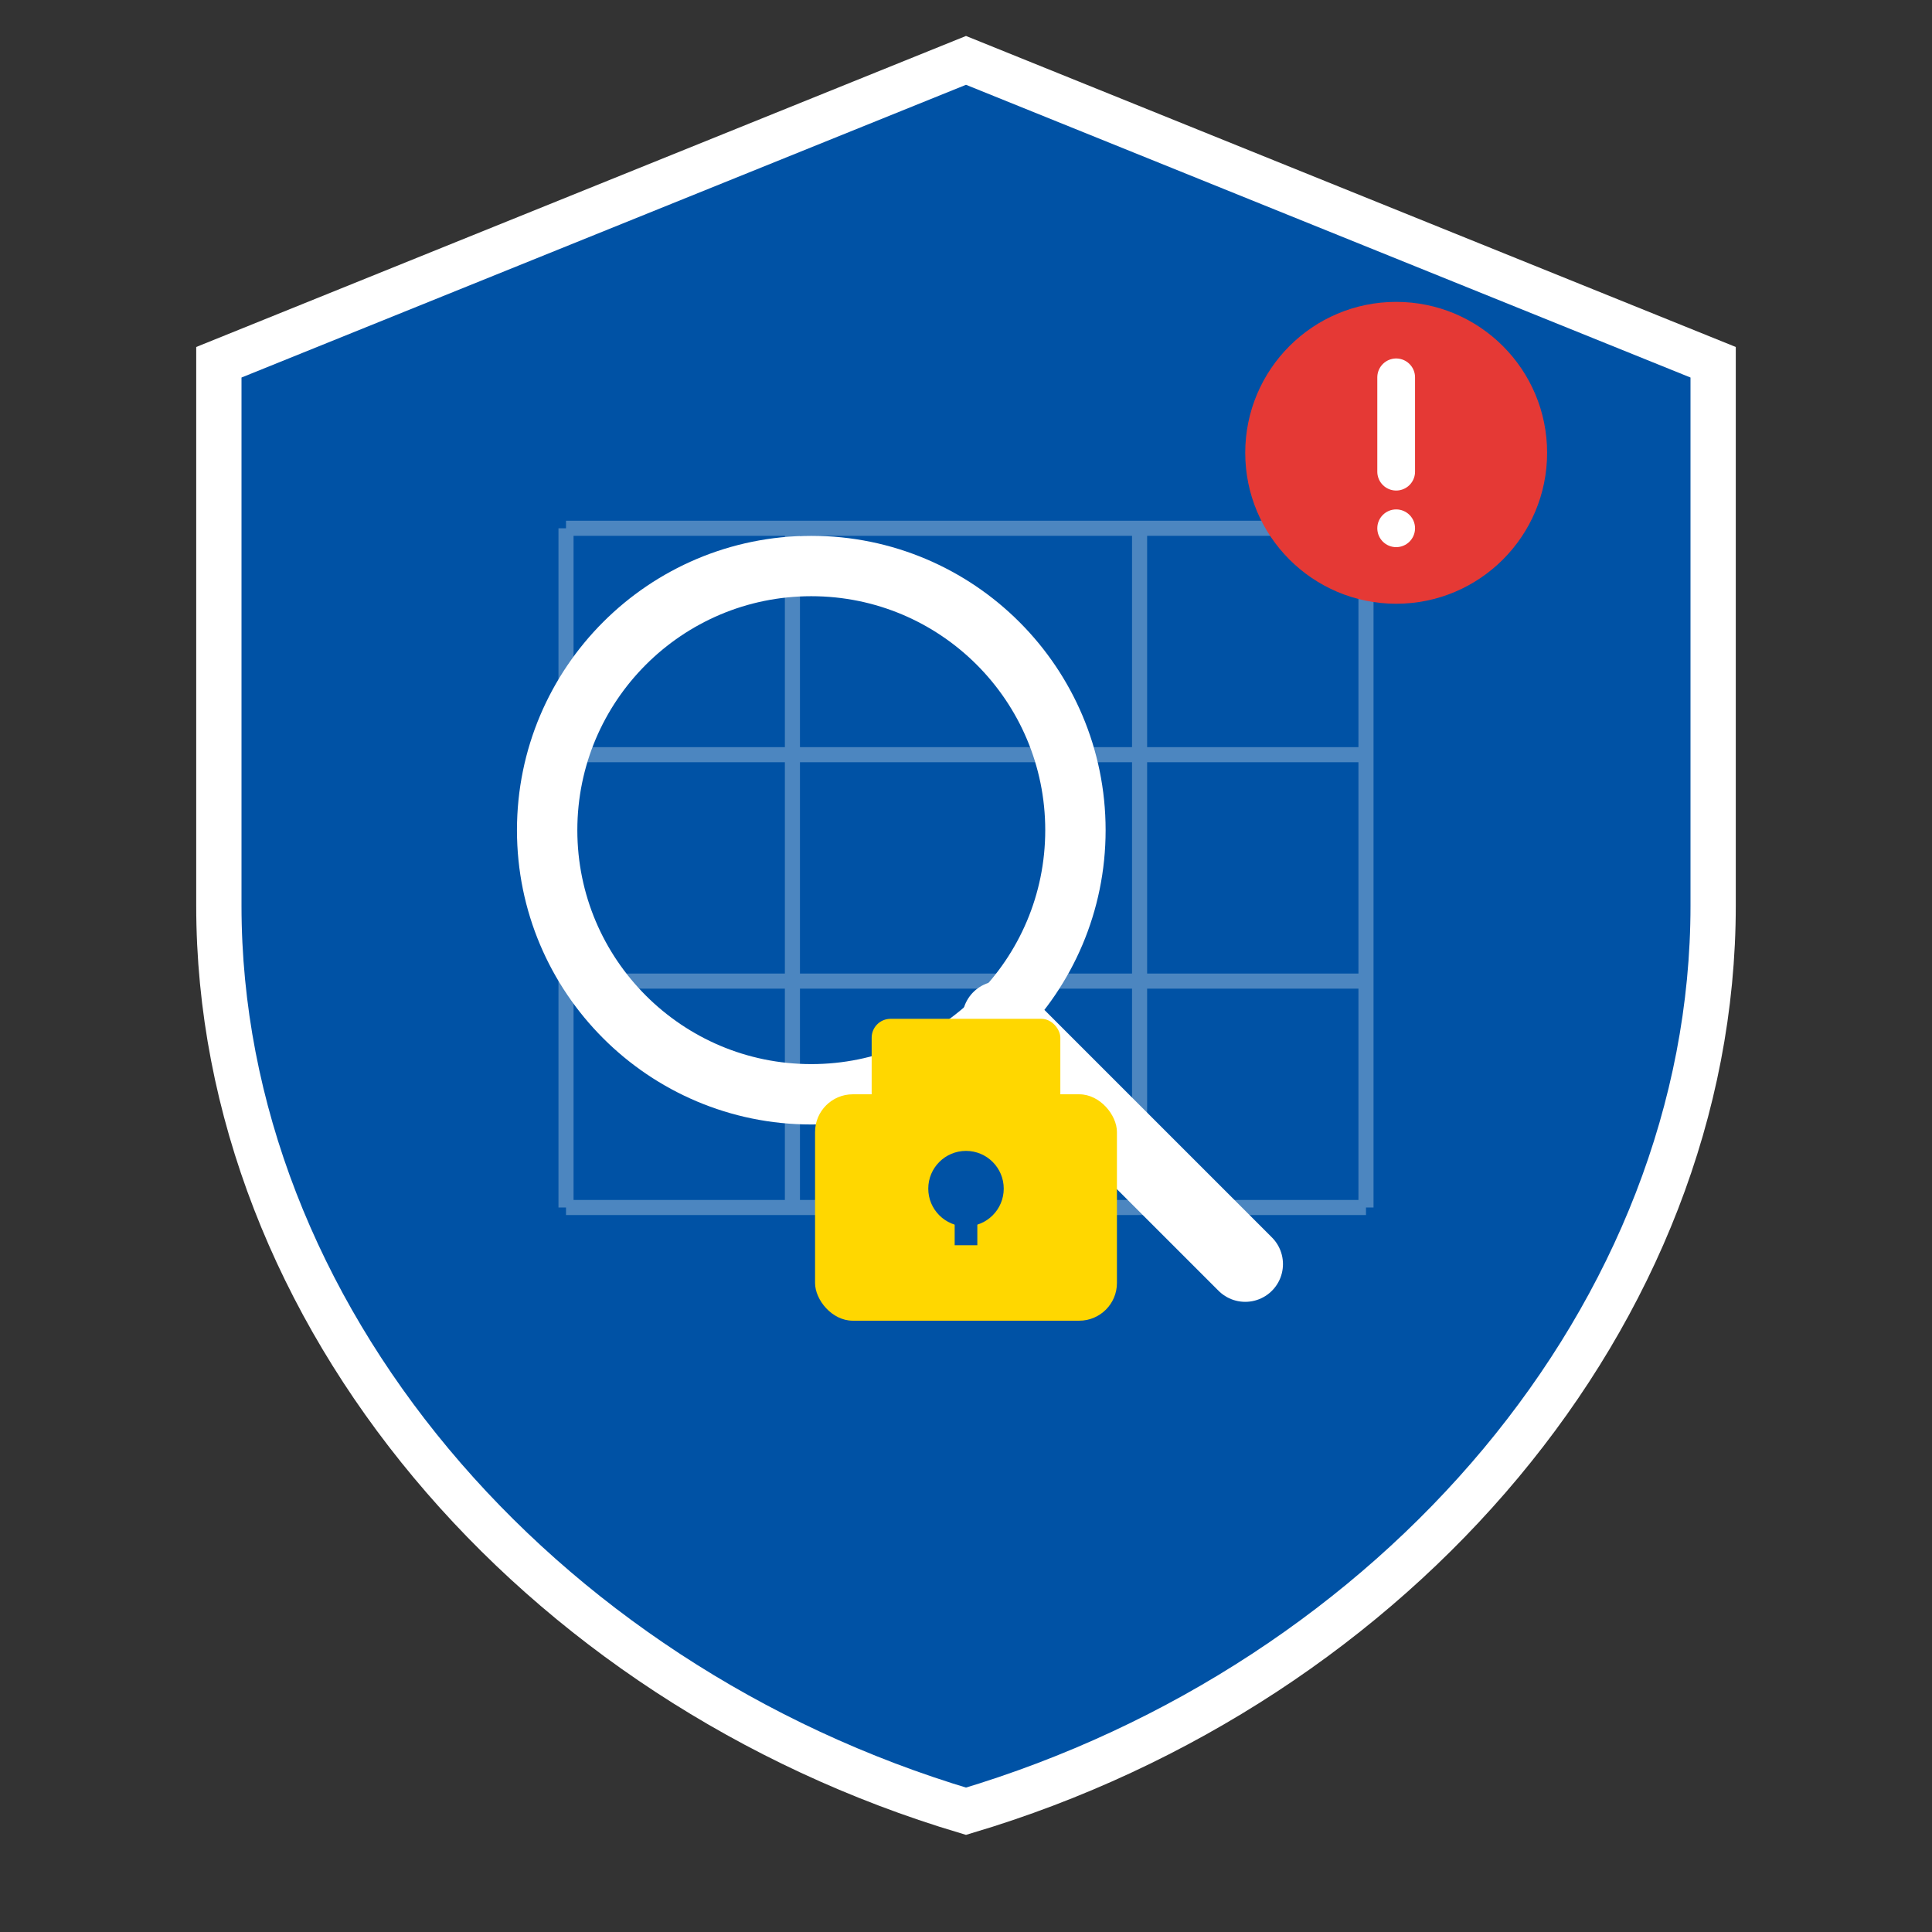 <svg xmlns="http://www.w3.org/2000/svg" viewBox="0 0 512 512">
  <rect x="0" y="0" width="512" height="512" fill="#333333" stroke="none"/>
  <!-- Background Shield -->
  <path d="M256 16 L454 96 L454 240 C454 348 370 446 256 480 C142 446 58 348 58 240 L58 96 Z" 
        fill="#0052A5" stroke="#ffffff" stroke-width="12"/>
  
  <!-- Security Grid Pattern -->
  <path d="M150 140 L362 140 M150 200 L362 200 M150 260 L362 260 M150 320 L362 320
           M150 140 L150 320 M210 140 L210 320 M302 140 L302 320 M362 140 L362 320"
        stroke="#ffffff" stroke-width="4" stroke-opacity="0.3" fill="none"/>
  
  <!-- Magnifying Glass -->
  <circle cx="215" cy="220" r="70" fill="none" stroke="#ffffff" stroke-width="16"/>
  <path d="M265 270 L330 335" stroke="#ffffff" stroke-width="20" stroke-linecap="round"/>
  
  <!-- Lock in the lower part of the shield -->
  <rect x="216" y="290" width="80" height="60" rx="10" ry="10" fill="#FFD700"/>
  <rect x="231" y="270" width="50" height="40" rx="5" ry="5" fill="#FFD700"/>
  <circle cx="256" cy="315" r="10" fill="#0052A5"/>
  <path d="M256 315 L256 330" stroke="#0052A5" stroke-width="6"/>
  
  <!-- Alert Badge -->
  <circle cx="370" cy="120" r="40" fill="#E53935"/>
  <path d="M370 100 L370 125" stroke="#ffffff" stroke-width="10" stroke-linecap="round"/>
  <circle cx="370" cy="140" r="5" fill="#ffffff"/>
</svg>
